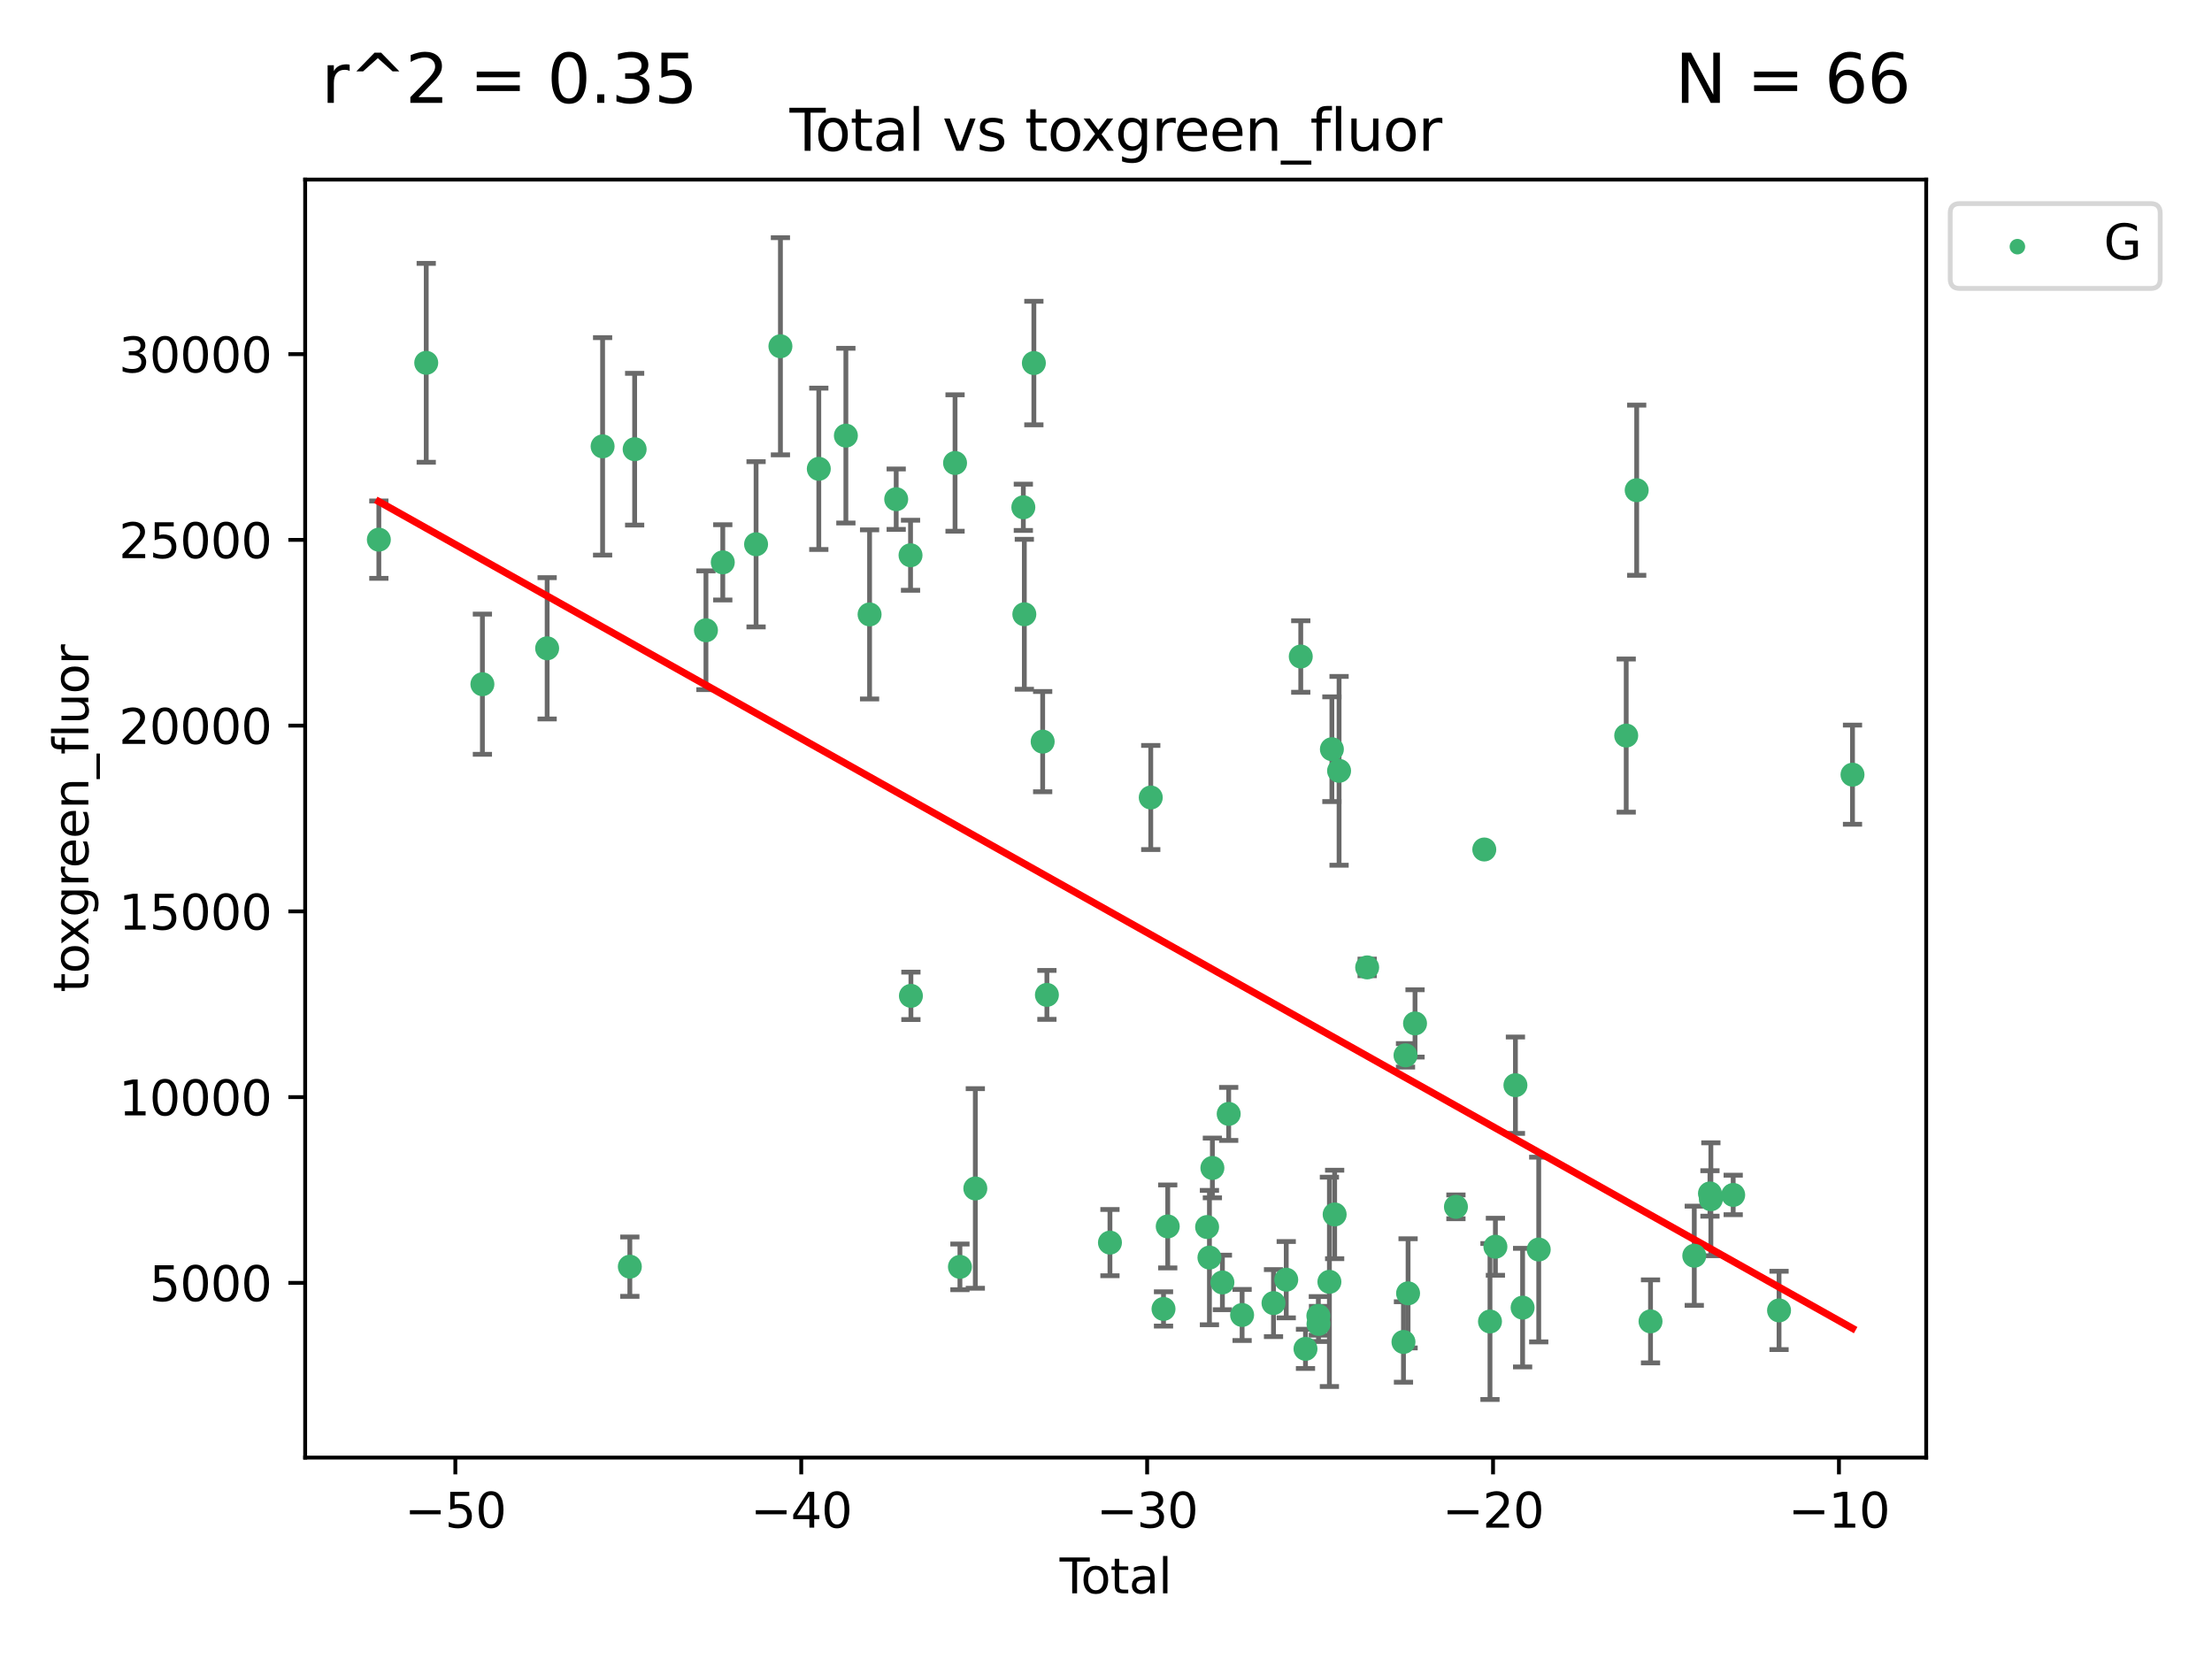 <?xml version="1.0" encoding="utf-8" standalone="no"?>
<!DOCTYPE svg PUBLIC "-//W3C//DTD SVG 1.1//EN"
  "http://www.w3.org/Graphics/SVG/1.1/DTD/svg11.dtd">
<svg xmlns:xlink="http://www.w3.org/1999/xlink" width="460.8pt" height="345.6pt" viewBox="0 0 460.8 345.6" xmlns="http://www.w3.org/2000/svg" version="1.1">
 <defs>
  <style type="text/css">*{stroke-linejoin: round; stroke-linecap: butt}</style>
 </defs>
 <g id="figure_1">
  <g id="patch_1">
   <path d="M 0 345.6 
L 460.8 345.6 
L 460.8 0 
L 0 0 
z
" style="fill: #ffffff"/>
  </g>
  <g id="axes_1">
   <g id="patch_2">
    <path d="M 63.571 303.64 
L 401.26 303.64 
L 401.26 37.411 
L 63.571 37.411 
z
" style="fill: #ffffff"/>
   </g>
   <g id="PathCollection_1">
    <defs>
     <path id="m52e0547d37" d="M 0 1.118 
C 0.297 1.118 0.581 1 0.791 0.791 
C 1 0.581 1.118 0.297 1.118 0 
C 1.118 -0.297 1 -0.581 0.791 -0.791 
C 0.581 -1 0.297 -1.118 0 -1.118 
C -0.297 -1.118 -0.581 -1 -0.791 -0.791 
C -1 -0.581 -1.118 -0.297 -1.118 0 
C -1.118 0.297 -1 0.581 -0.791 0.791 
C -0.581 1 -0.297 1.118 0 1.118 
z
" style="stroke: #3cb371"/>
    </defs>
    <g clip-path="url(#pd927cb4325)">
     <use xlink:href="#m52e0547d37" x="78.921" y="112.42" style="fill: #3cb371; stroke: #3cb371"/>
     <use xlink:href="#m52e0547d37" x="88.792" y="75.581" style="fill: #3cb371; stroke: #3cb371"/>
     <use xlink:href="#m52e0547d37" x="100.493" y="142.533" style="fill: #3cb371; stroke: #3cb371"/>
     <use xlink:href="#m52e0547d37" x="113.98" y="135.054" style="fill: #3cb371; stroke: #3cb371"/>
     <use xlink:href="#m52e0547d37" x="125.533" y="92.985" style="fill: #3cb371; stroke: #3cb371"/>
     <use xlink:href="#m52e0547d37" x="131.207" y="263.87" style="fill: #3cb371; stroke: #3cb371"/>
     <use xlink:href="#m52e0547d37" x="132.209" y="93.576" style="fill: #3cb371; stroke: #3cb371"/>
     <use xlink:href="#m52e0547d37" x="147.063" y="131.297" style="fill: #3cb371; stroke: #3cb371"/>
     <use xlink:href="#m52e0547d37" x="150.568" y="117.149" style="fill: #3cb371; stroke: #3cb371"/>
     <use xlink:href="#m52e0547d37" x="157.504" y="113.382" style="fill: #3cb371; stroke: #3cb371"/>
     <use xlink:href="#m52e0547d37" x="162.577" y="72.132" style="fill: #3cb371; stroke: #3cb371"/>
     <use xlink:href="#m52e0547d37" x="170.572" y="97.665" style="fill: #3cb371; stroke: #3cb371"/>
     <use xlink:href="#m52e0547d37" x="176.212" y="90.751" style="fill: #3cb371; stroke: #3cb371"/>
     <use xlink:href="#m52e0547d37" x="181.15" y="127.994" style="fill: #3cb371; stroke: #3cb371"/>
     <use xlink:href="#m52e0547d37" x="186.695" y="103.991" style="fill: #3cb371; stroke: #3cb371"/>
     <use xlink:href="#m52e0547d37" x="189.682" y="115.671" style="fill: #3cb371; stroke: #3cb371"/>
     <use xlink:href="#m52e0547d37" x="189.76" y="207.454" style="fill: #3cb371; stroke: #3cb371"/>
     <use xlink:href="#m52e0547d37" x="198.955" y="96.45" style="fill: #3cb371; stroke: #3cb371"/>
     <use xlink:href="#m52e0547d37" x="199.972" y="263.913" style="fill: #3cb371; stroke: #3cb371"/>
     <use xlink:href="#m52e0547d37" x="203.178" y="247.577" style="fill: #3cb371; stroke: #3cb371"/>
     <use xlink:href="#m52e0547d37" x="213.179" y="105.68" style="fill: #3cb371; stroke: #3cb371"/>
     <use xlink:href="#m52e0547d37" x="213.387" y="127.964" style="fill: #3cb371; stroke: #3cb371"/>
     <use xlink:href="#m52e0547d37" x="215.374" y="75.629" style="fill: #3cb371; stroke: #3cb371"/>
     <use xlink:href="#m52e0547d37" x="217.208" y="154.496" style="fill: #3cb371; stroke: #3cb371"/>
     <use xlink:href="#m52e0547d37" x="218.09" y="207.254" style="fill: #3cb371; stroke: #3cb371"/>
     <use xlink:href="#m52e0547d37" x="231.224" y="258.857" style="fill: #3cb371; stroke: #3cb371"/>
     <use xlink:href="#m52e0547d37" x="239.724" y="166.133" style="fill: #3cb371; stroke: #3cb371"/>
     <use xlink:href="#m52e0547d37" x="242.381" y="272.675" style="fill: #3cb371; stroke: #3cb371"/>
     <use xlink:href="#m52e0547d37" x="243.26" y="255.487" style="fill: #3cb371; stroke: #3cb371"/>
     <use xlink:href="#m52e0547d37" x="251.462" y="255.613" style="fill: #3cb371; stroke: #3cb371"/>
     <use xlink:href="#m52e0547d37" x="251.949" y="261.975" style="fill: #3cb371; stroke: #3cb371"/>
     <use xlink:href="#m52e0547d37" x="252.562" y="243.307" style="fill: #3cb371; stroke: #3cb371"/>
     <use xlink:href="#m52e0547d37" x="254.649" y="267.156" style="fill: #3cb371; stroke: #3cb371"/>
     <use xlink:href="#m52e0547d37" x="255.96" y="232.046" style="fill: #3cb371; stroke: #3cb371"/>
     <use xlink:href="#m52e0547d37" x="258.754" y="273.935" style="fill: #3cb371; stroke: #3cb371"/>
     <use xlink:href="#m52e0547d37" x="265.295" y="271.459" style="fill: #3cb371; stroke: #3cb371"/>
     <use xlink:href="#m52e0547d37" x="267.947" y="266.583" style="fill: #3cb371; stroke: #3cb371"/>
     <use xlink:href="#m52e0547d37" x="270.973" y="136.764" style="fill: #3cb371; stroke: #3cb371"/>
     <use xlink:href="#m52e0547d37" x="271.958" y="280.991" style="fill: #3cb371; stroke: #3cb371"/>
     <use xlink:href="#m52e0547d37" x="274.639" y="274.118" style="fill: #3cb371; stroke: #3cb371"/>
     <use xlink:href="#m52e0547d37" x="274.669" y="275.799" style="fill: #3cb371; stroke: #3cb371"/>
     <use xlink:href="#m52e0547d37" x="276.939" y="267.029" style="fill: #3cb371; stroke: #3cb371"/>
     <use xlink:href="#m52e0547d37" x="277.458" y="156.073" style="fill: #3cb371; stroke: #3cb371"/>
     <use xlink:href="#m52e0547d37" x="278.033" y="252.994" style="fill: #3cb371; stroke: #3cb371"/>
     <use xlink:href="#m52e0547d37" x="278.954" y="160.578" style="fill: #3cb371; stroke: #3cb371"/>
     <use xlink:href="#m52e0547d37" x="284.806" y="201.526" style="fill: #3cb371; stroke: #3cb371"/>
     <use xlink:href="#m52e0547d37" x="292.369" y="279.556" style="fill: #3cb371; stroke: #3cb371"/>
     <use xlink:href="#m52e0547d37" x="292.792" y="219.848" style="fill: #3cb371; stroke: #3cb371"/>
     <use xlink:href="#m52e0547d37" x="293.328" y="269.425" style="fill: #3cb371; stroke: #3cb371"/>
     <use xlink:href="#m52e0547d37" x="294.777" y="213.198" style="fill: #3cb371; stroke: #3cb371"/>
     <use xlink:href="#m52e0547d37" x="303.298" y="251.406" style="fill: #3cb371; stroke: #3cb371"/>
     <use xlink:href="#m52e0547d37" x="309.203" y="176.965" style="fill: #3cb371; stroke: #3cb371"/>
     <use xlink:href="#m52e0547d37" x="310.392" y="275.293" style="fill: #3cb371; stroke: #3cb371"/>
     <use xlink:href="#m52e0547d37" x="311.521" y="259.718" style="fill: #3cb371; stroke: #3cb371"/>
     <use xlink:href="#m52e0547d37" x="315.691" y="226.069" style="fill: #3cb371; stroke: #3cb371"/>
     <use xlink:href="#m52e0547d37" x="317.187" y="272.405" style="fill: #3cb371; stroke: #3cb371"/>
     <use xlink:href="#m52e0547d37" x="320.546" y="260.299" style="fill: #3cb371; stroke: #3cb371"/>
     <use xlink:href="#m52e0547d37" x="338.77" y="153.233" style="fill: #3cb371; stroke: #3cb371"/>
     <use xlink:href="#m52e0547d37" x="340.952" y="102.118" style="fill: #3cb371; stroke: #3cb371"/>
     <use xlink:href="#m52e0547d37" x="343.835" y="275.266" style="fill: #3cb371; stroke: #3cb371"/>
     <use xlink:href="#m52e0547d37" x="352.949" y="261.594" style="fill: #3cb371; stroke: #3cb371"/>
     <use xlink:href="#m52e0547d37" x="356.217" y="248.616" style="fill: #3cb371; stroke: #3cb371"/>
     <use xlink:href="#m52e0547d37" x="356.405" y="249.83" style="fill: #3cb371; stroke: #3cb371"/>
     <use xlink:href="#m52e0547d37" x="361.057" y="248.926" style="fill: #3cb371; stroke: #3cb371"/>
     <use xlink:href="#m52e0547d37" x="370.608" y="272.984" style="fill: #3cb371; stroke: #3cb371"/>
     <use xlink:href="#m52e0547d37" x="385.911" y="161.376" style="fill: #3cb371; stroke: #3cb371"/>
    </g>
   </g>
   <g id="matplotlib.axis_1">
    <g id="xtick_1">
     <g id="line2d_1">
      <defs>
       <path id="m57d42c1703" d="M 0 0 
L 0 3.5 
" style="stroke: #000000; stroke-width: 0.8"/>
      </defs>
      <g>
       <use xlink:href="#m57d42c1703" x="94.856" y="303.64" style="stroke: #000000; stroke-width: 0.8"/>
      </g>
     </g>
     <g id="text_1">
      <!-- −50 -->
      <g transform="translate(84.304 318.238)scale(0.1 -0.1)">
       <defs>
        <path id="DejaVuSans-2212" d="M 678 2272 
L 4684 2272 
L 4684 1741 
L 678 1741 
L 678 2272 
z
" transform="scale(0.016)"/>
        <path id="DejaVuSans-35" d="M 691 4666 
L 3169 4666 
L 3169 4134 
L 1269 4134 
L 1269 2991 
Q 1406 3038 1543 3061 
Q 1681 3084 1819 3084 
Q 2600 3084 3056 2656 
Q 3513 2228 3513 1497 
Q 3513 744 3044 326 
Q 2575 -91 1722 -91 
Q 1428 -91 1123 -41 
Q 819 9 494 109 
L 494 744 
Q 775 591 1075 516 
Q 1375 441 1709 441 
Q 2250 441 2565 725 
Q 2881 1009 2881 1497 
Q 2881 1984 2565 2268 
Q 2250 2553 1709 2553 
Q 1456 2553 1204 2497 
Q 953 2441 691 2322 
L 691 4666 
z
" transform="scale(0.016)"/>
        <path id="DejaVuSans-30" d="M 2034 4250 
Q 1547 4250 1301 3770 
Q 1056 3291 1056 2328 
Q 1056 1369 1301 889 
Q 1547 409 2034 409 
Q 2525 409 2770 889 
Q 3016 1369 3016 2328 
Q 3016 3291 2770 3770 
Q 2525 4250 2034 4250 
z
M 2034 4750 
Q 2819 4750 3233 4129 
Q 3647 3509 3647 2328 
Q 3647 1150 3233 529 
Q 2819 -91 2034 -91 
Q 1250 -91 836 529 
Q 422 1150 422 2328 
Q 422 3509 836 4129 
Q 1250 4750 2034 4750 
z
" transform="scale(0.016)"/>
       </defs>
       <use xlink:href="#DejaVuSans-2212"/>
       <use xlink:href="#DejaVuSans-35" x="83.789"/>
       <use xlink:href="#DejaVuSans-30" x="147.412"/>
      </g>
     </g>
    </g>
    <g id="xtick_2">
     <g id="line2d_2">
      <g>
       <use xlink:href="#m57d42c1703" x="166.914" y="303.64" style="stroke: #000000; stroke-width: 0.8"/>
      </g>
     </g>
     <g id="text_2">
      <!-- −40 -->
      <g transform="translate(156.361 318.238)scale(0.1 -0.1)">
       <defs>
        <path id="DejaVuSans-34" d="M 2419 4116 
L 825 1625 
L 2419 1625 
L 2419 4116 
z
M 2253 4666 
L 3047 4666 
L 3047 1625 
L 3713 1625 
L 3713 1100 
L 3047 1100 
L 3047 0 
L 2419 0 
L 2419 1100 
L 313 1100 
L 313 1709 
L 2253 4666 
z
" transform="scale(0.016)"/>
       </defs>
       <use xlink:href="#DejaVuSans-2212"/>
       <use xlink:href="#DejaVuSans-34" x="83.789"/>
       <use xlink:href="#DejaVuSans-30" x="147.412"/>
      </g>
     </g>
    </g>
    <g id="xtick_3">
     <g id="line2d_3">
      <g>
       <use xlink:href="#m57d42c1703" x="238.971" y="303.64" style="stroke: #000000; stroke-width: 0.8"/>
      </g>
     </g>
     <g id="text_3">
      <!-- −30 -->
      <g transform="translate(228.419 318.238)scale(0.1 -0.1)">
       <defs>
        <path id="DejaVuSans-33" d="M 2597 2516 
Q 3050 2419 3304 2112 
Q 3559 1806 3559 1356 
Q 3559 666 3084 287 
Q 2609 -91 1734 -91 
Q 1441 -91 1130 -33 
Q 819 25 488 141 
L 488 750 
Q 750 597 1062 519 
Q 1375 441 1716 441 
Q 2309 441 2620 675 
Q 2931 909 2931 1356 
Q 2931 1769 2642 2001 
Q 2353 2234 1838 2234 
L 1294 2234 
L 1294 2753 
L 1863 2753 
Q 2328 2753 2575 2939 
Q 2822 3125 2822 3475 
Q 2822 3834 2567 4026 
Q 2313 4219 1838 4219 
Q 1578 4219 1281 4162 
Q 984 4106 628 3988 
L 628 4550 
Q 988 4650 1302 4700 
Q 1616 4750 1894 4750 
Q 2613 4750 3031 4423 
Q 3450 4097 3450 3541 
Q 3450 3153 3228 2886 
Q 3006 2619 2597 2516 
z
" transform="scale(0.016)"/>
       </defs>
       <use xlink:href="#DejaVuSans-2212"/>
       <use xlink:href="#DejaVuSans-33" x="83.789"/>
       <use xlink:href="#DejaVuSans-30" x="147.412"/>
      </g>
     </g>
    </g>
    <g id="xtick_4">
     <g id="line2d_4">
      <g>
       <use xlink:href="#m57d42c1703" x="311.029" y="303.64" style="stroke: #000000; stroke-width: 0.8"/>
      </g>
     </g>
     <g id="text_4">
      <!-- −20 -->
      <g transform="translate(300.476 318.238)scale(0.1 -0.1)">
       <defs>
        <path id="DejaVuSans-32" d="M 1228 531 
L 3431 531 
L 3431 0 
L 469 0 
L 469 531 
Q 828 903 1448 1529 
Q 2069 2156 2228 2338 
Q 2531 2678 2651 2914 
Q 2772 3150 2772 3378 
Q 2772 3750 2511 3984 
Q 2250 4219 1831 4219 
Q 1534 4219 1204 4116 
Q 875 4013 500 3803 
L 500 4441 
Q 881 4594 1212 4672 
Q 1544 4750 1819 4750 
Q 2544 4750 2975 4387 
Q 3406 4025 3406 3419 
Q 3406 3131 3298 2873 
Q 3191 2616 2906 2266 
Q 2828 2175 2409 1742 
Q 1991 1309 1228 531 
z
" transform="scale(0.016)"/>
       </defs>
       <use xlink:href="#DejaVuSans-2212"/>
       <use xlink:href="#DejaVuSans-32" x="83.789"/>
       <use xlink:href="#DejaVuSans-30" x="147.412"/>
      </g>
     </g>
    </g>
    <g id="xtick_5">
     <g id="line2d_5">
      <g>
       <use xlink:href="#m57d42c1703" x="383.086" y="303.64" style="stroke: #000000; stroke-width: 0.8"/>
      </g>
     </g>
     <g id="text_5">
      <!-- −10 -->
      <g transform="translate(372.534 318.238)scale(0.1 -0.1)">
       <defs>
        <path id="DejaVuSans-31" d="M 794 531 
L 1825 531 
L 1825 4091 
L 703 3866 
L 703 4441 
L 1819 4666 
L 2450 4666 
L 2450 531 
L 3481 531 
L 3481 0 
L 794 0 
L 794 531 
z
" transform="scale(0.016)"/>
       </defs>
       <use xlink:href="#DejaVuSans-2212"/>
       <use xlink:href="#DejaVuSans-31" x="83.789"/>
       <use xlink:href="#DejaVuSans-30" x="147.412"/>
      </g>
     </g>
    </g>
    <g id="text_6">
     <!-- Total -->
     <g transform="translate(220.739 331.917)scale(0.1 -0.1)">
      <defs>
       <path id="DejaVuSans-54" d="M -19 4666 
L 3928 4666 
L 3928 4134 
L 2272 4134 
L 2272 0 
L 1638 0 
L 1638 4134 
L -19 4134 
L -19 4666 
z
" transform="scale(0.016)"/>
       <path id="DejaVuSans-6f" d="M 1959 3097 
Q 1497 3097 1228 2736 
Q 959 2375 959 1747 
Q 959 1119 1226 758 
Q 1494 397 1959 397 
Q 2419 397 2687 759 
Q 2956 1122 2956 1747 
Q 2956 2369 2687 2733 
Q 2419 3097 1959 3097 
z
M 1959 3584 
Q 2709 3584 3137 3096 
Q 3566 2609 3566 1747 
Q 3566 888 3137 398 
Q 2709 -91 1959 -91 
Q 1206 -91 779 398 
Q 353 888 353 1747 
Q 353 2609 779 3096 
Q 1206 3584 1959 3584 
z
" transform="scale(0.016)"/>
       <path id="DejaVuSans-74" d="M 1172 4494 
L 1172 3500 
L 2356 3500 
L 2356 3053 
L 1172 3053 
L 1172 1153 
Q 1172 725 1289 603 
Q 1406 481 1766 481 
L 2356 481 
L 2356 0 
L 1766 0 
Q 1100 0 847 248 
Q 594 497 594 1153 
L 594 3053 
L 172 3053 
L 172 3500 
L 594 3500 
L 594 4494 
L 1172 4494 
z
" transform="scale(0.016)"/>
       <path id="DejaVuSans-61" d="M 2194 1759 
Q 1497 1759 1228 1600 
Q 959 1441 959 1056 
Q 959 750 1161 570 
Q 1363 391 1709 391 
Q 2188 391 2477 730 
Q 2766 1069 2766 1631 
L 2766 1759 
L 2194 1759 
z
M 3341 1997 
L 3341 0 
L 2766 0 
L 2766 531 
Q 2569 213 2275 61 
Q 1981 -91 1556 -91 
Q 1019 -91 701 211 
Q 384 513 384 1019 
Q 384 1609 779 1909 
Q 1175 2209 1959 2209 
L 2766 2209 
L 2766 2266 
Q 2766 2663 2505 2880 
Q 2244 3097 1772 3097 
Q 1472 3097 1187 3025 
Q 903 2953 641 2809 
L 641 3341 
Q 956 3463 1253 3523 
Q 1550 3584 1831 3584 
Q 2591 3584 2966 3190 
Q 3341 2797 3341 1997 
z
" transform="scale(0.016)"/>
       <path id="DejaVuSans-6c" d="M 603 4863 
L 1178 4863 
L 1178 0 
L 603 0 
L 603 4863 
z
" transform="scale(0.016)"/>
      </defs>
      <use xlink:href="#DejaVuSans-54"/>
      <use xlink:href="#DejaVuSans-6f" x="44.084"/>
      <use xlink:href="#DejaVuSans-74" x="105.266"/>
      <use xlink:href="#DejaVuSans-61" x="144.475"/>
      <use xlink:href="#DejaVuSans-6c" x="205.754"/>
     </g>
    </g>
   </g>
   <g id="matplotlib.axis_2">
    <g id="ytick_1">
     <g id="line2d_6">
      <defs>
       <path id="m09447d97d2" d="M 0 0 
L -3.5 0 
" style="stroke: #000000; stroke-width: 0.8"/>
      </defs>
      <g>
       <use xlink:href="#m09447d97d2" x="63.571" y="267.243" style="stroke: #000000; stroke-width: 0.8"/>
      </g>
     </g>
     <g id="text_7">
      <!-- 5000 -->
      <g transform="translate(31.121 271.042)scale(0.1 -0.1)">
       <use xlink:href="#DejaVuSans-35"/>
       <use xlink:href="#DejaVuSans-30" x="63.623"/>
       <use xlink:href="#DejaVuSans-30" x="127.246"/>
       <use xlink:href="#DejaVuSans-30" x="190.869"/>
      </g>
     </g>
    </g>
    <g id="ytick_2">
     <g id="line2d_7">
      <g>
       <use xlink:href="#m09447d97d2" x="63.571" y="228.55" style="stroke: #000000; stroke-width: 0.8"/>
      </g>
     </g>
     <g id="text_8">
      <!-- 10000 -->
      <g transform="translate(24.759 232.349)scale(0.1 -0.1)">
       <use xlink:href="#DejaVuSans-31"/>
       <use xlink:href="#DejaVuSans-30" x="63.623"/>
       <use xlink:href="#DejaVuSans-30" x="127.246"/>
       <use xlink:href="#DejaVuSans-30" x="190.869"/>
       <use xlink:href="#DejaVuSans-30" x="254.492"/>
      </g>
     </g>
    </g>
    <g id="ytick_3">
     <g id="line2d_8">
      <g>
       <use xlink:href="#m09447d97d2" x="63.571" y="189.856" style="stroke: #000000; stroke-width: 0.8"/>
      </g>
     </g>
     <g id="text_9">
      <!-- 15000 -->
      <g transform="translate(24.759 193.656)scale(0.1 -0.1)">
       <use xlink:href="#DejaVuSans-31"/>
       <use xlink:href="#DejaVuSans-35" x="63.623"/>
       <use xlink:href="#DejaVuSans-30" x="127.246"/>
       <use xlink:href="#DejaVuSans-30" x="190.869"/>
       <use xlink:href="#DejaVuSans-30" x="254.492"/>
      </g>
     </g>
    </g>
    <g id="ytick_4">
     <g id="line2d_9">
      <g>
       <use xlink:href="#m09447d97d2" x="63.571" y="151.163" style="stroke: #000000; stroke-width: 0.8"/>
      </g>
     </g>
     <g id="text_10">
      <!-- 20000 -->
      <g transform="translate(24.759 154.963)scale(0.1 -0.1)">
       <use xlink:href="#DejaVuSans-32"/>
       <use xlink:href="#DejaVuSans-30" x="63.623"/>
       <use xlink:href="#DejaVuSans-30" x="127.246"/>
       <use xlink:href="#DejaVuSans-30" x="190.869"/>
       <use xlink:href="#DejaVuSans-30" x="254.492"/>
      </g>
     </g>
    </g>
    <g id="ytick_5">
     <g id="line2d_10">
      <g>
       <use xlink:href="#m09447d97d2" x="63.571" y="112.47" style="stroke: #000000; stroke-width: 0.8"/>
      </g>
     </g>
     <g id="text_11">
      <!-- 25000 -->
      <g transform="translate(24.759 116.269)scale(0.1 -0.1)">
       <use xlink:href="#DejaVuSans-32"/>
       <use xlink:href="#DejaVuSans-35" x="63.623"/>
       <use xlink:href="#DejaVuSans-30" x="127.246"/>
       <use xlink:href="#DejaVuSans-30" x="190.869"/>
       <use xlink:href="#DejaVuSans-30" x="254.492"/>
      </g>
     </g>
    </g>
    <g id="ytick_6">
     <g id="line2d_11">
      <g>
       <use xlink:href="#m09447d97d2" x="63.571" y="73.777" style="stroke: #000000; stroke-width: 0.8"/>
      </g>
     </g>
     <g id="text_12">
      <!-- 30000 -->
      <g transform="translate(24.759 77.576)scale(0.1 -0.1)">
       <use xlink:href="#DejaVuSans-33"/>
       <use xlink:href="#DejaVuSans-30" x="63.623"/>
       <use xlink:href="#DejaVuSans-30" x="127.246"/>
       <use xlink:href="#DejaVuSans-30" x="190.869"/>
       <use xlink:href="#DejaVuSans-30" x="254.492"/>
      </g>
     </g>
    </g>
    <g id="text_13">
     <!-- toxgreen_fluor -->
     <g transform="translate(18.401 206.72)rotate(-90)scale(0.1 -0.1)">
      <defs>
       <path id="DejaVuSans-78" d="M 3513 3500 
L 2247 1797 
L 3578 0 
L 2900 0 
L 1881 1375 
L 863 0 
L 184 0 
L 1544 1831 
L 300 3500 
L 978 3500 
L 1906 2253 
L 2834 3500 
L 3513 3500 
z
" transform="scale(0.016)"/>
       <path id="DejaVuSans-67" d="M 2906 1791 
Q 2906 2416 2648 2759 
Q 2391 3103 1925 3103 
Q 1463 3103 1205 2759 
Q 947 2416 947 1791 
Q 947 1169 1205 825 
Q 1463 481 1925 481 
Q 2391 481 2648 825 
Q 2906 1169 2906 1791 
z
M 3481 434 
Q 3481 -459 3084 -895 
Q 2688 -1331 1869 -1331 
Q 1566 -1331 1297 -1286 
Q 1028 -1241 775 -1147 
L 775 -588 
Q 1028 -725 1275 -790 
Q 1522 -856 1778 -856 
Q 2344 -856 2625 -561 
Q 2906 -266 2906 331 
L 2906 616 
Q 2728 306 2450 153 
Q 2172 0 1784 0 
Q 1141 0 747 490 
Q 353 981 353 1791 
Q 353 2603 747 3093 
Q 1141 3584 1784 3584 
Q 2172 3584 2450 3431 
Q 2728 3278 2906 2969 
L 2906 3500 
L 3481 3500 
L 3481 434 
z
" transform="scale(0.016)"/>
       <path id="DejaVuSans-72" d="M 2631 2963 
Q 2534 3019 2420 3045 
Q 2306 3072 2169 3072 
Q 1681 3072 1420 2755 
Q 1159 2438 1159 1844 
L 1159 0 
L 581 0 
L 581 3500 
L 1159 3500 
L 1159 2956 
Q 1341 3275 1631 3429 
Q 1922 3584 2338 3584 
Q 2397 3584 2469 3576 
Q 2541 3569 2628 3553 
L 2631 2963 
z
" transform="scale(0.016)"/>
       <path id="DejaVuSans-65" d="M 3597 1894 
L 3597 1613 
L 953 1613 
Q 991 1019 1311 708 
Q 1631 397 2203 397 
Q 2534 397 2845 478 
Q 3156 559 3463 722 
L 3463 178 
Q 3153 47 2828 -22 
Q 2503 -91 2169 -91 
Q 1331 -91 842 396 
Q 353 884 353 1716 
Q 353 2575 817 3079 
Q 1281 3584 2069 3584 
Q 2775 3584 3186 3129 
Q 3597 2675 3597 1894 
z
M 3022 2063 
Q 3016 2534 2758 2815 
Q 2500 3097 2075 3097 
Q 1594 3097 1305 2825 
Q 1016 2553 972 2059 
L 3022 2063 
z
" transform="scale(0.016)"/>
       <path id="DejaVuSans-6e" d="M 3513 2113 
L 3513 0 
L 2938 0 
L 2938 2094 
Q 2938 2591 2744 2837 
Q 2550 3084 2163 3084 
Q 1697 3084 1428 2787 
Q 1159 2491 1159 1978 
L 1159 0 
L 581 0 
L 581 3500 
L 1159 3500 
L 1159 2956 
Q 1366 3272 1645 3428 
Q 1925 3584 2291 3584 
Q 2894 3584 3203 3211 
Q 3513 2838 3513 2113 
z
" transform="scale(0.016)"/>
       <path id="DejaVuSans-5f" d="M 3263 -1063 
L 3263 -1509 
L -63 -1509 
L -63 -1063 
L 3263 -1063 
z
" transform="scale(0.016)"/>
       <path id="DejaVuSans-66" d="M 2375 4863 
L 2375 4384 
L 1825 4384 
Q 1516 4384 1395 4259 
Q 1275 4134 1275 3809 
L 1275 3500 
L 2222 3500 
L 2222 3053 
L 1275 3053 
L 1275 0 
L 697 0 
L 697 3053 
L 147 3053 
L 147 3500 
L 697 3500 
L 697 3744 
Q 697 4328 969 4595 
Q 1241 4863 1831 4863 
L 2375 4863 
z
" transform="scale(0.016)"/>
       <path id="DejaVuSans-75" d="M 544 1381 
L 544 3500 
L 1119 3500 
L 1119 1403 
Q 1119 906 1312 657 
Q 1506 409 1894 409 
Q 2359 409 2629 706 
Q 2900 1003 2900 1516 
L 2900 3500 
L 3475 3500 
L 3475 0 
L 2900 0 
L 2900 538 
Q 2691 219 2414 64 
Q 2138 -91 1772 -91 
Q 1169 -91 856 284 
Q 544 659 544 1381 
z
M 1991 3584 
L 1991 3584 
z
" transform="scale(0.016)"/>
      </defs>
      <use xlink:href="#DejaVuSans-74"/>
      <use xlink:href="#DejaVuSans-6f" x="39.209"/>
      <use xlink:href="#DejaVuSans-78" x="97.266"/>
      <use xlink:href="#DejaVuSans-67" x="156.445"/>
      <use xlink:href="#DejaVuSans-72" x="219.922"/>
      <use xlink:href="#DejaVuSans-65" x="258.785"/>
      <use xlink:href="#DejaVuSans-65" x="320.309"/>
      <use xlink:href="#DejaVuSans-6e" x="381.832"/>
      <use xlink:href="#DejaVuSans-5f" x="445.211"/>
      <use xlink:href="#DejaVuSans-66" x="495.211"/>
      <use xlink:href="#DejaVuSans-6c" x="530.416"/>
      <use xlink:href="#DejaVuSans-75" x="558.199"/>
      <use xlink:href="#DejaVuSans-6f" x="621.578"/>
      <use xlink:href="#DejaVuSans-72" x="682.76"/>
     </g>
    </g>
   </g>
   <g id="LineCollection_1">
    <path d="M 78.921 120.48 
L 78.921 104.361 
" clip-path="url(#pd927cb4325)" style="fill: none; stroke: #696969"/>
    <path d="M 88.792 96.298 
L 88.792 54.865 
" clip-path="url(#pd927cb4325)" style="fill: none; stroke: #696969"/>
    <path d="M 100.493 157.135 
L 100.493 127.931 
" clip-path="url(#pd927cb4325)" style="fill: none; stroke: #696969"/>
    <path d="M 113.98 149.771 
L 113.98 120.338 
" clip-path="url(#pd927cb4325)" style="fill: none; stroke: #696969"/>
    <path d="M 125.533 115.636 
L 125.533 70.335 
" clip-path="url(#pd927cb4325)" style="fill: none; stroke: #696969"/>
    <path d="M 131.207 270.054 
L 131.207 257.685 
" clip-path="url(#pd927cb4325)" style="fill: none; stroke: #696969"/>
    <path d="M 132.209 109.381 
L 132.209 77.77 
" clip-path="url(#pd927cb4325)" style="fill: none; stroke: #696969"/>
    <path d="M 147.063 143.669 
L 147.063 118.924 
" clip-path="url(#pd927cb4325)" style="fill: none; stroke: #696969"/>
    <path d="M 150.568 124.986 
L 150.568 109.312 
" clip-path="url(#pd927cb4325)" style="fill: none; stroke: #696969"/>
    <path d="M 157.504 130.595 
L 157.504 96.169 
" clip-path="url(#pd927cb4325)" style="fill: none; stroke: #696969"/>
    <path d="M 162.577 94.752 
L 162.577 49.513 
" clip-path="url(#pd927cb4325)" style="fill: none; stroke: #696969"/>
    <path d="M 170.572 114.473 
L 170.572 80.857 
" clip-path="url(#pd927cb4325)" style="fill: none; stroke: #696969"/>
    <path d="M 176.212 108.951 
L 176.212 72.551 
" clip-path="url(#pd927cb4325)" style="fill: none; stroke: #696969"/>
    <path d="M 181.15 145.609 
L 181.15 110.379 
" clip-path="url(#pd927cb4325)" style="fill: none; stroke: #696969"/>
    <path d="M 186.695 110.284 
L 186.695 97.697 
" clip-path="url(#pd927cb4325)" style="fill: none; stroke: #696969"/>
    <path d="M 189.682 122.965 
L 189.682 108.377 
" clip-path="url(#pd927cb4325)" style="fill: none; stroke: #696969"/>
    <path d="M 189.76 212.395 
L 189.76 202.513 
" clip-path="url(#pd927cb4325)" style="fill: none; stroke: #696969"/>
    <path d="M 198.955 110.658 
L 198.955 82.243 
" clip-path="url(#pd927cb4325)" style="fill: none; stroke: #696969"/>
    <path d="M 199.972 268.671 
L 199.972 259.155 
" clip-path="url(#pd927cb4325)" style="fill: none; stroke: #696969"/>
    <path d="M 203.178 268.366 
L 203.178 226.788 
" clip-path="url(#pd927cb4325)" style="fill: none; stroke: #696969"/>
    <path d="M 213.179 110.498 
L 213.179 100.861 
" clip-path="url(#pd927cb4325)" style="fill: none; stroke: #696969"/>
    <path d="M 213.387 143.58 
L 213.387 112.347 
" clip-path="url(#pd927cb4325)" style="fill: none; stroke: #696969"/>
    <path d="M 215.374 88.498 
L 215.374 62.759 
" clip-path="url(#pd927cb4325)" style="fill: none; stroke: #696969"/>
    <path d="M 217.208 164.938 
L 217.208 144.054 
" clip-path="url(#pd927cb4325)" style="fill: none; stroke: #696969"/>
    <path d="M 218.09 212.348 
L 218.09 202.159 
" clip-path="url(#pd927cb4325)" style="fill: none; stroke: #696969"/>
    <path d="M 231.224 265.757 
L 231.224 251.958 
" clip-path="url(#pd927cb4325)" style="fill: none; stroke: #696969"/>
    <path d="M 239.724 176.978 
L 239.724 155.288 
" clip-path="url(#pd927cb4325)" style="fill: none; stroke: #696969"/>
    <path d="M 242.381 276.248 
L 242.381 269.102 
" clip-path="url(#pd927cb4325)" style="fill: none; stroke: #696969"/>
    <path d="M 243.26 264.131 
L 243.26 246.843 
" clip-path="url(#pd927cb4325)" style="fill: none; stroke: #696969"/>
    <path d="M 251.462 256.27 
L 251.462 254.956 
" clip-path="url(#pd927cb4325)" style="fill: none; stroke: #696969"/>
    <path d="M 251.949 275.971 
L 251.949 247.978 
" clip-path="url(#pd927cb4325)" style="fill: none; stroke: #696969"/>
    <path d="M 252.562 249.528 
L 252.562 237.086 
" clip-path="url(#pd927cb4325)" style="fill: none; stroke: #696969"/>
    <path d="M 254.649 272.837 
L 254.649 261.475 
" clip-path="url(#pd927cb4325)" style="fill: none; stroke: #696969"/>
    <path d="M 255.96 237.57 
L 255.96 226.522 
" clip-path="url(#pd927cb4325)" style="fill: none; stroke: #696969"/>
    <path d="M 258.754 279.254 
L 258.754 268.616 
" clip-path="url(#pd927cb4325)" style="fill: none; stroke: #696969"/>
    <path d="M 265.295 278.441 
L 265.295 264.477 
" clip-path="url(#pd927cb4325)" style="fill: none; stroke: #696969"/>
    <path d="M 267.947 274.533 
L 267.947 258.632 
" clip-path="url(#pd927cb4325)" style="fill: none; stroke: #696969"/>
    <path d="M 270.973 144.212 
L 270.973 129.315 
" clip-path="url(#pd927cb4325)" style="fill: none; stroke: #696969"/>
    <path d="M 271.958 285.072 
L 271.958 276.909 
" clip-path="url(#pd927cb4325)" style="fill: none; stroke: #696969"/>
    <path d="M 274.639 278.144 
L 274.639 270.093 
" clip-path="url(#pd927cb4325)" style="fill: none; stroke: #696969"/>
    <path d="M 274.669 279.464 
L 274.669 272.134 
" clip-path="url(#pd927cb4325)" style="fill: none; stroke: #696969"/>
    <path d="M 276.939 288.835 
L 276.939 245.222 
" clip-path="url(#pd927cb4325)" style="fill: none; stroke: #696969"/>
    <path d="M 277.458 166.981 
L 277.458 145.165 
" clip-path="url(#pd927cb4325)" style="fill: none; stroke: #696969"/>
    <path d="M 278.033 262.211 
L 278.033 243.777 
" clip-path="url(#pd927cb4325)" style="fill: none; stroke: #696969"/>
    <path d="M 278.954 180.242 
L 278.954 140.914 
" clip-path="url(#pd927cb4325)" style="fill: none; stroke: #696969"/>
    <path d="M 284.806 203.256 
L 284.806 199.796 
" clip-path="url(#pd927cb4325)" style="fill: none; stroke: #696969"/>
    <path d="M 292.369 287.935 
L 292.369 271.177 
" clip-path="url(#pd927cb4325)" style="fill: none; stroke: #696969"/>
    <path d="M 292.792 222.296 
L 292.792 217.4 
" clip-path="url(#pd927cb4325)" style="fill: none; stroke: #696969"/>
    <path d="M 293.328 280.797 
L 293.328 258.054 
" clip-path="url(#pd927cb4325)" style="fill: none; stroke: #696969"/>
    <path d="M 294.777 220.209 
L 294.777 206.186 
" clip-path="url(#pd927cb4325)" style="fill: none; stroke: #696969"/>
    <path d="M 303.298 253.889 
L 303.298 248.922 
" clip-path="url(#pd927cb4325)" style="fill: none; stroke: #696969"/>
    <path d="M 309.203 177.686 
L 309.203 176.243 
" clip-path="url(#pd927cb4325)" style="fill: none; stroke: #696969"/>
    <path d="M 310.392 291.539 
L 310.392 259.048 
" clip-path="url(#pd927cb4325)" style="fill: none; stroke: #696969"/>
    <path d="M 311.521 265.66 
L 311.521 253.776 
" clip-path="url(#pd927cb4325)" style="fill: none; stroke: #696969"/>
    <path d="M 315.691 236.111 
L 315.691 216.027 
" clip-path="url(#pd927cb4325)" style="fill: none; stroke: #696969"/>
    <path d="M 317.187 284.759 
L 317.187 260.052 
" clip-path="url(#pd927cb4325)" style="fill: none; stroke: #696969"/>
    <path d="M 320.546 279.538 
L 320.546 241.06 
" clip-path="url(#pd927cb4325)" style="fill: none; stroke: #696969"/>
    <path d="M 338.77 169.186 
L 338.77 137.28 
" clip-path="url(#pd927cb4325)" style="fill: none; stroke: #696969"/>
    <path d="M 340.952 119.844 
L 340.952 84.393 
" clip-path="url(#pd927cb4325)" style="fill: none; stroke: #696969"/>
    <path d="M 343.835 283.915 
L 343.835 266.617 
" clip-path="url(#pd927cb4325)" style="fill: none; stroke: #696969"/>
    <path d="M 352.949 271.924 
L 352.949 251.264 
" clip-path="url(#pd927cb4325)" style="fill: none; stroke: #696969"/>
    <path d="M 356.217 253.352 
L 356.217 243.88 
" clip-path="url(#pd927cb4325)" style="fill: none; stroke: #696969"/>
    <path d="M 356.405 261.592 
L 356.405 238.067 
" clip-path="url(#pd927cb4325)" style="fill: none; stroke: #696969"/>
    <path d="M 361.057 253.039 
L 361.057 244.813 
" clip-path="url(#pd927cb4325)" style="fill: none; stroke: #696969"/>
    <path d="M 370.608 281.14 
L 370.608 264.828 
" clip-path="url(#pd927cb4325)" style="fill: none; stroke: #696969"/>
    <path d="M 385.911 171.703 
L 385.911 151.048 
" clip-path="url(#pd927cb4325)" style="fill: none; stroke: #696969"/>
   </g>
   <g id="line2d_12">
    <defs>
     <path id="m49eb76e0a9" d="M 2 0 
L -2 -0 
" style="stroke: #696969"/>
    </defs>
    <g clip-path="url(#pd927cb4325)">
     <use xlink:href="#m49eb76e0a9" x="78.921" y="120.48" style="fill: #696969; stroke: #696969"/>
     <use xlink:href="#m49eb76e0a9" x="88.792" y="96.298" style="fill: #696969; stroke: #696969"/>
     <use xlink:href="#m49eb76e0a9" x="100.493" y="157.135" style="fill: #696969; stroke: #696969"/>
     <use xlink:href="#m49eb76e0a9" x="113.98" y="149.771" style="fill: #696969; stroke: #696969"/>
     <use xlink:href="#m49eb76e0a9" x="125.533" y="115.636" style="fill: #696969; stroke: #696969"/>
     <use xlink:href="#m49eb76e0a9" x="131.207" y="270.054" style="fill: #696969; stroke: #696969"/>
     <use xlink:href="#m49eb76e0a9" x="132.209" y="109.381" style="fill: #696969; stroke: #696969"/>
     <use xlink:href="#m49eb76e0a9" x="147.063" y="143.669" style="fill: #696969; stroke: #696969"/>
     <use xlink:href="#m49eb76e0a9" x="150.568" y="124.986" style="fill: #696969; stroke: #696969"/>
     <use xlink:href="#m49eb76e0a9" x="157.504" y="130.595" style="fill: #696969; stroke: #696969"/>
     <use xlink:href="#m49eb76e0a9" x="162.577" y="94.752" style="fill: #696969; stroke: #696969"/>
     <use xlink:href="#m49eb76e0a9" x="170.572" y="114.473" style="fill: #696969; stroke: #696969"/>
     <use xlink:href="#m49eb76e0a9" x="176.212" y="108.951" style="fill: #696969; stroke: #696969"/>
     <use xlink:href="#m49eb76e0a9" x="181.15" y="145.609" style="fill: #696969; stroke: #696969"/>
     <use xlink:href="#m49eb76e0a9" x="186.695" y="110.284" style="fill: #696969; stroke: #696969"/>
     <use xlink:href="#m49eb76e0a9" x="189.682" y="122.965" style="fill: #696969; stroke: #696969"/>
     <use xlink:href="#m49eb76e0a9" x="189.76" y="212.395" style="fill: #696969; stroke: #696969"/>
     <use xlink:href="#m49eb76e0a9" x="198.955" y="110.658" style="fill: #696969; stroke: #696969"/>
     <use xlink:href="#m49eb76e0a9" x="199.972" y="268.671" style="fill: #696969; stroke: #696969"/>
     <use xlink:href="#m49eb76e0a9" x="203.178" y="268.366" style="fill: #696969; stroke: #696969"/>
     <use xlink:href="#m49eb76e0a9" x="213.179" y="110.498" style="fill: #696969; stroke: #696969"/>
     <use xlink:href="#m49eb76e0a9" x="213.387" y="143.58" style="fill: #696969; stroke: #696969"/>
     <use xlink:href="#m49eb76e0a9" x="215.374" y="88.498" style="fill: #696969; stroke: #696969"/>
     <use xlink:href="#m49eb76e0a9" x="217.208" y="164.938" style="fill: #696969; stroke: #696969"/>
     <use xlink:href="#m49eb76e0a9" x="218.09" y="212.348" style="fill: #696969; stroke: #696969"/>
     <use xlink:href="#m49eb76e0a9" x="231.224" y="265.757" style="fill: #696969; stroke: #696969"/>
     <use xlink:href="#m49eb76e0a9" x="239.724" y="176.978" style="fill: #696969; stroke: #696969"/>
     <use xlink:href="#m49eb76e0a9" x="242.381" y="276.248" style="fill: #696969; stroke: #696969"/>
     <use xlink:href="#m49eb76e0a9" x="243.26" y="264.131" style="fill: #696969; stroke: #696969"/>
     <use xlink:href="#m49eb76e0a9" x="251.462" y="256.27" style="fill: #696969; stroke: #696969"/>
     <use xlink:href="#m49eb76e0a9" x="251.949" y="275.971" style="fill: #696969; stroke: #696969"/>
     <use xlink:href="#m49eb76e0a9" x="252.562" y="249.528" style="fill: #696969; stroke: #696969"/>
     <use xlink:href="#m49eb76e0a9" x="254.649" y="272.837" style="fill: #696969; stroke: #696969"/>
     <use xlink:href="#m49eb76e0a9" x="255.96" y="237.57" style="fill: #696969; stroke: #696969"/>
     <use xlink:href="#m49eb76e0a9" x="258.754" y="279.254" style="fill: #696969; stroke: #696969"/>
     <use xlink:href="#m49eb76e0a9" x="265.295" y="278.441" style="fill: #696969; stroke: #696969"/>
     <use xlink:href="#m49eb76e0a9" x="267.947" y="274.533" style="fill: #696969; stroke: #696969"/>
     <use xlink:href="#m49eb76e0a9" x="270.973" y="144.212" style="fill: #696969; stroke: #696969"/>
     <use xlink:href="#m49eb76e0a9" x="271.958" y="285.072" style="fill: #696969; stroke: #696969"/>
     <use xlink:href="#m49eb76e0a9" x="274.639" y="278.144" style="fill: #696969; stroke: #696969"/>
     <use xlink:href="#m49eb76e0a9" x="274.669" y="279.464" style="fill: #696969; stroke: #696969"/>
     <use xlink:href="#m49eb76e0a9" x="276.939" y="288.835" style="fill: #696969; stroke: #696969"/>
     <use xlink:href="#m49eb76e0a9" x="277.458" y="166.981" style="fill: #696969; stroke: #696969"/>
     <use xlink:href="#m49eb76e0a9" x="278.033" y="262.211" style="fill: #696969; stroke: #696969"/>
     <use xlink:href="#m49eb76e0a9" x="278.954" y="180.242" style="fill: #696969; stroke: #696969"/>
     <use xlink:href="#m49eb76e0a9" x="284.806" y="203.256" style="fill: #696969; stroke: #696969"/>
     <use xlink:href="#m49eb76e0a9" x="292.369" y="287.935" style="fill: #696969; stroke: #696969"/>
     <use xlink:href="#m49eb76e0a9" x="292.792" y="222.296" style="fill: #696969; stroke: #696969"/>
     <use xlink:href="#m49eb76e0a9" x="293.328" y="280.797" style="fill: #696969; stroke: #696969"/>
     <use xlink:href="#m49eb76e0a9" x="294.777" y="220.209" style="fill: #696969; stroke: #696969"/>
     <use xlink:href="#m49eb76e0a9" x="303.298" y="253.889" style="fill: #696969; stroke: #696969"/>
     <use xlink:href="#m49eb76e0a9" x="309.203" y="177.686" style="fill: #696969; stroke: #696969"/>
     <use xlink:href="#m49eb76e0a9" x="310.392" y="291.539" style="fill: #696969; stroke: #696969"/>
     <use xlink:href="#m49eb76e0a9" x="311.521" y="265.66" style="fill: #696969; stroke: #696969"/>
     <use xlink:href="#m49eb76e0a9" x="315.691" y="236.111" style="fill: #696969; stroke: #696969"/>
     <use xlink:href="#m49eb76e0a9" x="317.187" y="284.759" style="fill: #696969; stroke: #696969"/>
     <use xlink:href="#m49eb76e0a9" x="320.546" y="279.538" style="fill: #696969; stroke: #696969"/>
     <use xlink:href="#m49eb76e0a9" x="338.77" y="169.186" style="fill: #696969; stroke: #696969"/>
     <use xlink:href="#m49eb76e0a9" x="340.952" y="119.844" style="fill: #696969; stroke: #696969"/>
     <use xlink:href="#m49eb76e0a9" x="343.835" y="283.915" style="fill: #696969; stroke: #696969"/>
     <use xlink:href="#m49eb76e0a9" x="352.949" y="271.924" style="fill: #696969; stroke: #696969"/>
     <use xlink:href="#m49eb76e0a9" x="356.217" y="253.352" style="fill: #696969; stroke: #696969"/>
     <use xlink:href="#m49eb76e0a9" x="356.405" y="261.592" style="fill: #696969; stroke: #696969"/>
     <use xlink:href="#m49eb76e0a9" x="361.057" y="253.039" style="fill: #696969; stroke: #696969"/>
     <use xlink:href="#m49eb76e0a9" x="370.608" y="281.14" style="fill: #696969; stroke: #696969"/>
     <use xlink:href="#m49eb76e0a9" x="385.911" y="171.703" style="fill: #696969; stroke: #696969"/>
    </g>
   </g>
   <g id="line2d_13">
    <g clip-path="url(#pd927cb4325)">
     <use xlink:href="#m49eb76e0a9" x="78.921" y="104.361" style="fill: #696969; stroke: #696969"/>
     <use xlink:href="#m49eb76e0a9" x="88.792" y="54.865" style="fill: #696969; stroke: #696969"/>
     <use xlink:href="#m49eb76e0a9" x="100.493" y="127.931" style="fill: #696969; stroke: #696969"/>
     <use xlink:href="#m49eb76e0a9" x="113.98" y="120.338" style="fill: #696969; stroke: #696969"/>
     <use xlink:href="#m49eb76e0a9" x="125.533" y="70.335" style="fill: #696969; stroke: #696969"/>
     <use xlink:href="#m49eb76e0a9" x="131.207" y="257.685" style="fill: #696969; stroke: #696969"/>
     <use xlink:href="#m49eb76e0a9" x="132.209" y="77.77" style="fill: #696969; stroke: #696969"/>
     <use xlink:href="#m49eb76e0a9" x="147.063" y="118.924" style="fill: #696969; stroke: #696969"/>
     <use xlink:href="#m49eb76e0a9" x="150.568" y="109.312" style="fill: #696969; stroke: #696969"/>
     <use xlink:href="#m49eb76e0a9" x="157.504" y="96.169" style="fill: #696969; stroke: #696969"/>
     <use xlink:href="#m49eb76e0a9" x="162.577" y="49.513" style="fill: #696969; stroke: #696969"/>
     <use xlink:href="#m49eb76e0a9" x="170.572" y="80.857" style="fill: #696969; stroke: #696969"/>
     <use xlink:href="#m49eb76e0a9" x="176.212" y="72.551" style="fill: #696969; stroke: #696969"/>
     <use xlink:href="#m49eb76e0a9" x="181.15" y="110.379" style="fill: #696969; stroke: #696969"/>
     <use xlink:href="#m49eb76e0a9" x="186.695" y="97.697" style="fill: #696969; stroke: #696969"/>
     <use xlink:href="#m49eb76e0a9" x="189.682" y="108.377" style="fill: #696969; stroke: #696969"/>
     <use xlink:href="#m49eb76e0a9" x="189.76" y="202.513" style="fill: #696969; stroke: #696969"/>
     <use xlink:href="#m49eb76e0a9" x="198.955" y="82.243" style="fill: #696969; stroke: #696969"/>
     <use xlink:href="#m49eb76e0a9" x="199.972" y="259.155" style="fill: #696969; stroke: #696969"/>
     <use xlink:href="#m49eb76e0a9" x="203.178" y="226.788" style="fill: #696969; stroke: #696969"/>
     <use xlink:href="#m49eb76e0a9" x="213.179" y="100.861" style="fill: #696969; stroke: #696969"/>
     <use xlink:href="#m49eb76e0a9" x="213.387" y="112.347" style="fill: #696969; stroke: #696969"/>
     <use xlink:href="#m49eb76e0a9" x="215.374" y="62.759" style="fill: #696969; stroke: #696969"/>
     <use xlink:href="#m49eb76e0a9" x="217.208" y="144.054" style="fill: #696969; stroke: #696969"/>
     <use xlink:href="#m49eb76e0a9" x="218.09" y="202.159" style="fill: #696969; stroke: #696969"/>
     <use xlink:href="#m49eb76e0a9" x="231.224" y="251.958" style="fill: #696969; stroke: #696969"/>
     <use xlink:href="#m49eb76e0a9" x="239.724" y="155.288" style="fill: #696969; stroke: #696969"/>
     <use xlink:href="#m49eb76e0a9" x="242.381" y="269.102" style="fill: #696969; stroke: #696969"/>
     <use xlink:href="#m49eb76e0a9" x="243.26" y="246.843" style="fill: #696969; stroke: #696969"/>
     <use xlink:href="#m49eb76e0a9" x="251.462" y="254.956" style="fill: #696969; stroke: #696969"/>
     <use xlink:href="#m49eb76e0a9" x="251.949" y="247.978" style="fill: #696969; stroke: #696969"/>
     <use xlink:href="#m49eb76e0a9" x="252.562" y="237.086" style="fill: #696969; stroke: #696969"/>
     <use xlink:href="#m49eb76e0a9" x="254.649" y="261.475" style="fill: #696969; stroke: #696969"/>
     <use xlink:href="#m49eb76e0a9" x="255.96" y="226.522" style="fill: #696969; stroke: #696969"/>
     <use xlink:href="#m49eb76e0a9" x="258.754" y="268.616" style="fill: #696969; stroke: #696969"/>
     <use xlink:href="#m49eb76e0a9" x="265.295" y="264.477" style="fill: #696969; stroke: #696969"/>
     <use xlink:href="#m49eb76e0a9" x="267.947" y="258.632" style="fill: #696969; stroke: #696969"/>
     <use xlink:href="#m49eb76e0a9" x="270.973" y="129.315" style="fill: #696969; stroke: #696969"/>
     <use xlink:href="#m49eb76e0a9" x="271.958" y="276.909" style="fill: #696969; stroke: #696969"/>
     <use xlink:href="#m49eb76e0a9" x="274.639" y="270.093" style="fill: #696969; stroke: #696969"/>
     <use xlink:href="#m49eb76e0a9" x="274.669" y="272.134" style="fill: #696969; stroke: #696969"/>
     <use xlink:href="#m49eb76e0a9" x="276.939" y="245.222" style="fill: #696969; stroke: #696969"/>
     <use xlink:href="#m49eb76e0a9" x="277.458" y="145.165" style="fill: #696969; stroke: #696969"/>
     <use xlink:href="#m49eb76e0a9" x="278.033" y="243.777" style="fill: #696969; stroke: #696969"/>
     <use xlink:href="#m49eb76e0a9" x="278.954" y="140.914" style="fill: #696969; stroke: #696969"/>
     <use xlink:href="#m49eb76e0a9" x="284.806" y="199.796" style="fill: #696969; stroke: #696969"/>
     <use xlink:href="#m49eb76e0a9" x="292.369" y="271.177" style="fill: #696969; stroke: #696969"/>
     <use xlink:href="#m49eb76e0a9" x="292.792" y="217.4" style="fill: #696969; stroke: #696969"/>
     <use xlink:href="#m49eb76e0a9" x="293.328" y="258.054" style="fill: #696969; stroke: #696969"/>
     <use xlink:href="#m49eb76e0a9" x="294.777" y="206.186" style="fill: #696969; stroke: #696969"/>
     <use xlink:href="#m49eb76e0a9" x="303.298" y="248.922" style="fill: #696969; stroke: #696969"/>
     <use xlink:href="#m49eb76e0a9" x="309.203" y="176.243" style="fill: #696969; stroke: #696969"/>
     <use xlink:href="#m49eb76e0a9" x="310.392" y="259.048" style="fill: #696969; stroke: #696969"/>
     <use xlink:href="#m49eb76e0a9" x="311.521" y="253.776" style="fill: #696969; stroke: #696969"/>
     <use xlink:href="#m49eb76e0a9" x="315.691" y="216.027" style="fill: #696969; stroke: #696969"/>
     <use xlink:href="#m49eb76e0a9" x="317.187" y="260.052" style="fill: #696969; stroke: #696969"/>
     <use xlink:href="#m49eb76e0a9" x="320.546" y="241.06" style="fill: #696969; stroke: #696969"/>
     <use xlink:href="#m49eb76e0a9" x="338.77" y="137.28" style="fill: #696969; stroke: #696969"/>
     <use xlink:href="#m49eb76e0a9" x="340.952" y="84.393" style="fill: #696969; stroke: #696969"/>
     <use xlink:href="#m49eb76e0a9" x="343.835" y="266.617" style="fill: #696969; stroke: #696969"/>
     <use xlink:href="#m49eb76e0a9" x="352.949" y="251.264" style="fill: #696969; stroke: #696969"/>
     <use xlink:href="#m49eb76e0a9" x="356.217" y="243.88" style="fill: #696969; stroke: #696969"/>
     <use xlink:href="#m49eb76e0a9" x="356.405" y="238.067" style="fill: #696969; stroke: #696969"/>
     <use xlink:href="#m49eb76e0a9" x="361.057" y="244.813" style="fill: #696969; stroke: #696969"/>
     <use xlink:href="#m49eb76e0a9" x="370.608" y="264.828" style="fill: #696969; stroke: #696969"/>
     <use xlink:href="#m49eb76e0a9" x="385.911" y="151.048" style="fill: #696969; stroke: #696969"/>
    </g>
   </g>
   <g id="line2d_14">
    <path d="M 78.921 104.489 
L 88.792 110.027 
L 100.493 116.592 
L 113.98 124.158 
L 125.533 130.64 
L 131.207 133.823 
L 132.209 134.386 
L 147.063 142.719 
L 150.568 144.686 
L 157.504 148.577 
L 162.577 151.423 
L 170.572 155.909 
L 176.212 159.073 
L 181.15 161.844 
L 186.695 164.955 
L 189.682 166.63 
L 189.76 166.674 
L 198.955 171.833 
L 199.972 172.404 
L 203.178 174.202 
L 213.179 179.813 
L 213.387 179.93 
L 215.374 181.045 
L 217.208 182.073 
L 218.09 182.568 
L 231.224 189.937 
L 239.724 194.706 
L 242.381 196.197 
L 243.26 196.69 
L 251.462 201.291 
L 251.949 201.565 
L 252.562 201.909 
L 254.649 203.08 
L 255.96 203.815 
L 258.754 205.383 
L 265.295 209.053 
L 267.947 210.54 
L 270.973 212.238 
L 271.958 212.791 
L 274.639 214.295 
L 274.669 214.312 
L 276.939 215.585 
L 277.458 215.876 
L 278.033 216.199 
L 278.954 216.716 
L 284.806 219.999 
L 292.369 224.242 
L 292.792 224.48 
L 293.328 224.781 
L 294.777 225.594 
L 303.298 230.374 
L 309.203 233.687 
L 310.392 234.354 
L 311.521 234.987 
L 315.691 237.327 
L 317.187 238.166 
L 320.546 240.051 
L 338.77 250.275 
L 340.952 251.499 
L 343.835 253.117 
L 352.949 258.23 
L 356.217 260.063 
L 356.405 260.169 
L 361.057 262.779 
L 370.608 268.138 
L 385.911 276.723 
" clip-path="url(#pd927cb4325)" style="fill: none; stroke: #ff0000; stroke-width: 1.5; stroke-linecap: square"/>
   </g>
   <g id="line2d_15">
    <defs>
     <path id="m2a0e57585a" d="M 0 2 
C 0.53 2 1.039 1.789 1.414 1.414 
C 1.789 1.039 2 0.53 2 0 
C 2 -0.53 1.789 -1.039 1.414 -1.414 
C 1.039 -1.789 0.53 -2 0 -2 
C -0.53 -2 -1.039 -1.789 -1.414 -1.414 
C -1.789 -1.039 -2 -0.53 -2 0 
C -2 0.53 -1.789 1.039 -1.414 1.414 
C -1.039 1.789 -0.53 2 0 2 
z
" style="stroke: #3cb371"/>
    </defs>
    <g clip-path="url(#pd927cb4325)">
     <use xlink:href="#m2a0e57585a" x="78.921" y="112.42" style="fill: #3cb371; stroke: #3cb371"/>
     <use xlink:href="#m2a0e57585a" x="88.792" y="75.581" style="fill: #3cb371; stroke: #3cb371"/>
     <use xlink:href="#m2a0e57585a" x="100.493" y="142.533" style="fill: #3cb371; stroke: #3cb371"/>
     <use xlink:href="#m2a0e57585a" x="113.98" y="135.054" style="fill: #3cb371; stroke: #3cb371"/>
     <use xlink:href="#m2a0e57585a" x="125.533" y="92.985" style="fill: #3cb371; stroke: #3cb371"/>
     <use xlink:href="#m2a0e57585a" x="131.207" y="263.87" style="fill: #3cb371; stroke: #3cb371"/>
     <use xlink:href="#m2a0e57585a" x="132.209" y="93.576" style="fill: #3cb371; stroke: #3cb371"/>
     <use xlink:href="#m2a0e57585a" x="147.063" y="131.297" style="fill: #3cb371; stroke: #3cb371"/>
     <use xlink:href="#m2a0e57585a" x="150.568" y="117.149" style="fill: #3cb371; stroke: #3cb371"/>
     <use xlink:href="#m2a0e57585a" x="157.504" y="113.382" style="fill: #3cb371; stroke: #3cb371"/>
     <use xlink:href="#m2a0e57585a" x="162.577" y="72.132" style="fill: #3cb371; stroke: #3cb371"/>
     <use xlink:href="#m2a0e57585a" x="170.572" y="97.665" style="fill: #3cb371; stroke: #3cb371"/>
     <use xlink:href="#m2a0e57585a" x="176.212" y="90.751" style="fill: #3cb371; stroke: #3cb371"/>
     <use xlink:href="#m2a0e57585a" x="181.15" y="127.994" style="fill: #3cb371; stroke: #3cb371"/>
     <use xlink:href="#m2a0e57585a" x="186.695" y="103.991" style="fill: #3cb371; stroke: #3cb371"/>
     <use xlink:href="#m2a0e57585a" x="189.682" y="115.671" style="fill: #3cb371; stroke: #3cb371"/>
     <use xlink:href="#m2a0e57585a" x="189.76" y="207.454" style="fill: #3cb371; stroke: #3cb371"/>
     <use xlink:href="#m2a0e57585a" x="198.955" y="96.45" style="fill: #3cb371; stroke: #3cb371"/>
     <use xlink:href="#m2a0e57585a" x="199.972" y="263.913" style="fill: #3cb371; stroke: #3cb371"/>
     <use xlink:href="#m2a0e57585a" x="203.178" y="247.577" style="fill: #3cb371; stroke: #3cb371"/>
     <use xlink:href="#m2a0e57585a" x="213.179" y="105.68" style="fill: #3cb371; stroke: #3cb371"/>
     <use xlink:href="#m2a0e57585a" x="213.387" y="127.964" style="fill: #3cb371; stroke: #3cb371"/>
     <use xlink:href="#m2a0e57585a" x="215.374" y="75.629" style="fill: #3cb371; stroke: #3cb371"/>
     <use xlink:href="#m2a0e57585a" x="217.208" y="154.496" style="fill: #3cb371; stroke: #3cb371"/>
     <use xlink:href="#m2a0e57585a" x="218.09" y="207.254" style="fill: #3cb371; stroke: #3cb371"/>
     <use xlink:href="#m2a0e57585a" x="231.224" y="258.857" style="fill: #3cb371; stroke: #3cb371"/>
     <use xlink:href="#m2a0e57585a" x="239.724" y="166.133" style="fill: #3cb371; stroke: #3cb371"/>
     <use xlink:href="#m2a0e57585a" x="242.381" y="272.675" style="fill: #3cb371; stroke: #3cb371"/>
     <use xlink:href="#m2a0e57585a" x="243.26" y="255.487" style="fill: #3cb371; stroke: #3cb371"/>
     <use xlink:href="#m2a0e57585a" x="251.462" y="255.613" style="fill: #3cb371; stroke: #3cb371"/>
     <use xlink:href="#m2a0e57585a" x="251.949" y="261.975" style="fill: #3cb371; stroke: #3cb371"/>
     <use xlink:href="#m2a0e57585a" x="252.562" y="243.307" style="fill: #3cb371; stroke: #3cb371"/>
     <use xlink:href="#m2a0e57585a" x="254.649" y="267.156" style="fill: #3cb371; stroke: #3cb371"/>
     <use xlink:href="#m2a0e57585a" x="255.96" y="232.046" style="fill: #3cb371; stroke: #3cb371"/>
     <use xlink:href="#m2a0e57585a" x="258.754" y="273.935" style="fill: #3cb371; stroke: #3cb371"/>
     <use xlink:href="#m2a0e57585a" x="265.295" y="271.459" style="fill: #3cb371; stroke: #3cb371"/>
     <use xlink:href="#m2a0e57585a" x="267.947" y="266.583" style="fill: #3cb371; stroke: #3cb371"/>
     <use xlink:href="#m2a0e57585a" x="270.973" y="136.764" style="fill: #3cb371; stroke: #3cb371"/>
     <use xlink:href="#m2a0e57585a" x="271.958" y="280.991" style="fill: #3cb371; stroke: #3cb371"/>
     <use xlink:href="#m2a0e57585a" x="274.639" y="274.118" style="fill: #3cb371; stroke: #3cb371"/>
     <use xlink:href="#m2a0e57585a" x="274.669" y="275.799" style="fill: #3cb371; stroke: #3cb371"/>
     <use xlink:href="#m2a0e57585a" x="276.939" y="267.029" style="fill: #3cb371; stroke: #3cb371"/>
     <use xlink:href="#m2a0e57585a" x="277.458" y="156.073" style="fill: #3cb371; stroke: #3cb371"/>
     <use xlink:href="#m2a0e57585a" x="278.033" y="252.994" style="fill: #3cb371; stroke: #3cb371"/>
     <use xlink:href="#m2a0e57585a" x="278.954" y="160.578" style="fill: #3cb371; stroke: #3cb371"/>
     <use xlink:href="#m2a0e57585a" x="284.806" y="201.526" style="fill: #3cb371; stroke: #3cb371"/>
     <use xlink:href="#m2a0e57585a" x="292.369" y="279.556" style="fill: #3cb371; stroke: #3cb371"/>
     <use xlink:href="#m2a0e57585a" x="292.792" y="219.848" style="fill: #3cb371; stroke: #3cb371"/>
     <use xlink:href="#m2a0e57585a" x="293.328" y="269.425" style="fill: #3cb371; stroke: #3cb371"/>
     <use xlink:href="#m2a0e57585a" x="294.777" y="213.198" style="fill: #3cb371; stroke: #3cb371"/>
     <use xlink:href="#m2a0e57585a" x="303.298" y="251.406" style="fill: #3cb371; stroke: #3cb371"/>
     <use xlink:href="#m2a0e57585a" x="309.203" y="176.965" style="fill: #3cb371; stroke: #3cb371"/>
     <use xlink:href="#m2a0e57585a" x="310.392" y="275.293" style="fill: #3cb371; stroke: #3cb371"/>
     <use xlink:href="#m2a0e57585a" x="311.521" y="259.718" style="fill: #3cb371; stroke: #3cb371"/>
     <use xlink:href="#m2a0e57585a" x="315.691" y="226.069" style="fill: #3cb371; stroke: #3cb371"/>
     <use xlink:href="#m2a0e57585a" x="317.187" y="272.405" style="fill: #3cb371; stroke: #3cb371"/>
     <use xlink:href="#m2a0e57585a" x="320.546" y="260.299" style="fill: #3cb371; stroke: #3cb371"/>
     <use xlink:href="#m2a0e57585a" x="338.77" y="153.233" style="fill: #3cb371; stroke: #3cb371"/>
     <use xlink:href="#m2a0e57585a" x="340.952" y="102.118" style="fill: #3cb371; stroke: #3cb371"/>
     <use xlink:href="#m2a0e57585a" x="343.835" y="275.266" style="fill: #3cb371; stroke: #3cb371"/>
     <use xlink:href="#m2a0e57585a" x="352.949" y="261.594" style="fill: #3cb371; stroke: #3cb371"/>
     <use xlink:href="#m2a0e57585a" x="356.217" y="248.616" style="fill: #3cb371; stroke: #3cb371"/>
     <use xlink:href="#m2a0e57585a" x="356.405" y="249.83" style="fill: #3cb371; stroke: #3cb371"/>
     <use xlink:href="#m2a0e57585a" x="361.057" y="248.926" style="fill: #3cb371; stroke: #3cb371"/>
     <use xlink:href="#m2a0e57585a" x="370.608" y="272.984" style="fill: #3cb371; stroke: #3cb371"/>
     <use xlink:href="#m2a0e57585a" x="385.911" y="161.376" style="fill: #3cb371; stroke: #3cb371"/>
    </g>
   </g>
   <g id="patch_3">
    <path d="M 63.571 303.64 
L 63.571 37.411 
" style="fill: none; stroke: #000000; stroke-width: 0.8; stroke-linejoin: miter; stroke-linecap: square"/>
   </g>
   <g id="patch_4">
    <path d="M 401.26 303.64 
L 401.26 37.411 
" style="fill: none; stroke: #000000; stroke-width: 0.8; stroke-linejoin: miter; stroke-linecap: square"/>
   </g>
   <g id="patch_5">
    <path d="M 63.571 303.64 
L 401.26 303.64 
" style="fill: none; stroke: #000000; stroke-width: 0.8; stroke-linejoin: miter; stroke-linecap: square"/>
   </g>
   <g id="patch_6">
    <path d="M 63.571 37.411 
L 401.26 37.411 
" style="fill: none; stroke: #000000; stroke-width: 0.8; stroke-linejoin: miter; stroke-linecap: square"/>
   </g>
   <g id="text_14">
    <!-- N = 66 -->
    <g transform="translate(348.964 21.426)scale(0.14 -0.14)">
     <defs>
      <path id="DejaVuSans-4e" d="M 628 4666 
L 1478 4666 
L 3547 763 
L 3547 4666 
L 4159 4666 
L 4159 0 
L 3309 0 
L 1241 3903 
L 1241 0 
L 628 0 
L 628 4666 
z
" transform="scale(0.016)"/>
      <path id="DejaVuSans-20" transform="scale(0.016)"/>
      <path id="DejaVuSans-3d" d="M 678 2906 
L 4684 2906 
L 4684 2381 
L 678 2381 
L 678 2906 
z
M 678 1631 
L 4684 1631 
L 4684 1100 
L 678 1100 
L 678 1631 
z
" transform="scale(0.016)"/>
      <path id="DejaVuSans-36" d="M 2113 2584 
Q 1688 2584 1439 2293 
Q 1191 2003 1191 1497 
Q 1191 994 1439 701 
Q 1688 409 2113 409 
Q 2538 409 2786 701 
Q 3034 994 3034 1497 
Q 3034 2003 2786 2293 
Q 2538 2584 2113 2584 
z
M 3366 4563 
L 3366 3988 
Q 3128 4100 2886 4159 
Q 2644 4219 2406 4219 
Q 1781 4219 1451 3797 
Q 1122 3375 1075 2522 
Q 1259 2794 1537 2939 
Q 1816 3084 2150 3084 
Q 2853 3084 3261 2657 
Q 3669 2231 3669 1497 
Q 3669 778 3244 343 
Q 2819 -91 2113 -91 
Q 1303 -91 875 529 
Q 447 1150 447 2328 
Q 447 3434 972 4092 
Q 1497 4750 2381 4750 
Q 2619 4750 2861 4703 
Q 3103 4656 3366 4563 
z
" transform="scale(0.016)"/>
     </defs>
     <use xlink:href="#DejaVuSans-4e"/>
     <use xlink:href="#DejaVuSans-20" x="74.805"/>
     <use xlink:href="#DejaVuSans-3d" x="106.592"/>
     <use xlink:href="#DejaVuSans-20" x="190.381"/>
     <use xlink:href="#DejaVuSans-36" x="222.168"/>
     <use xlink:href="#DejaVuSans-36" x="285.791"/>
    </g>
   </g>
   <g id="text_15">
    <!-- r^2 = 0.35 -->
    <g transform="translate(66.948 21.426)scale(0.14 -0.14)">
     <defs>
      <path id="DejaVuSans-5e" d="M 2988 4666 
L 4684 2925 
L 4056 2925 
L 2681 4159 
L 1306 2925 
L 678 2925 
L 2375 4666 
L 2988 4666 
z
" transform="scale(0.016)"/>
      <path id="DejaVuSans-2e" d="M 684 794 
L 1344 794 
L 1344 0 
L 684 0 
L 684 794 
z
" transform="scale(0.016)"/>
     </defs>
     <use xlink:href="#DejaVuSans-72"/>
     <use xlink:href="#DejaVuSans-5e" x="41.113"/>
     <use xlink:href="#DejaVuSans-32" x="124.902"/>
     <use xlink:href="#DejaVuSans-20" x="188.525"/>
     <use xlink:href="#DejaVuSans-3d" x="220.312"/>
     <use xlink:href="#DejaVuSans-20" x="304.102"/>
     <use xlink:href="#DejaVuSans-30" x="335.889"/>
     <use xlink:href="#DejaVuSans-2e" x="399.512"/>
     <use xlink:href="#DejaVuSans-33" x="431.299"/>
     <use xlink:href="#DejaVuSans-35" x="494.922"/>
    </g>
   </g>
   <g id="text_16">
    <!-- Total vs toxgreen_fluor -->
    <g transform="translate(164.48 31.411)scale(0.12 -0.12)">
     <defs>
      <path id="DejaVuSans-76" d="M 191 3500 
L 800 3500 
L 1894 563 
L 2988 3500 
L 3597 3500 
L 2284 0 
L 1503 0 
L 191 3500 
z
" transform="scale(0.016)"/>
      <path id="DejaVuSans-73" d="M 2834 3397 
L 2834 2853 
Q 2591 2978 2328 3040 
Q 2066 3103 1784 3103 
Q 1356 3103 1142 2972 
Q 928 2841 928 2578 
Q 928 2378 1081 2264 
Q 1234 2150 1697 2047 
L 1894 2003 
Q 2506 1872 2764 1633 
Q 3022 1394 3022 966 
Q 3022 478 2636 193 
Q 2250 -91 1575 -91 
Q 1294 -91 989 -36 
Q 684 19 347 128 
L 347 722 
Q 666 556 975 473 
Q 1284 391 1588 391 
Q 1994 391 2212 530 
Q 2431 669 2431 922 
Q 2431 1156 2273 1281 
Q 2116 1406 1581 1522 
L 1381 1569 
Q 847 1681 609 1914 
Q 372 2147 372 2553 
Q 372 3047 722 3315 
Q 1072 3584 1716 3584 
Q 2034 3584 2315 3537 
Q 2597 3491 2834 3397 
z
" transform="scale(0.016)"/>
     </defs>
     <use xlink:href="#DejaVuSans-54"/>
     <use xlink:href="#DejaVuSans-6f" x="44.084"/>
     <use xlink:href="#DejaVuSans-74" x="105.266"/>
     <use xlink:href="#DejaVuSans-61" x="144.475"/>
     <use xlink:href="#DejaVuSans-6c" x="205.754"/>
     <use xlink:href="#DejaVuSans-20" x="233.537"/>
     <use xlink:href="#DejaVuSans-76" x="265.324"/>
     <use xlink:href="#DejaVuSans-73" x="324.504"/>
     <use xlink:href="#DejaVuSans-20" x="376.604"/>
     <use xlink:href="#DejaVuSans-74" x="408.391"/>
     <use xlink:href="#DejaVuSans-6f" x="447.6"/>
     <use xlink:href="#DejaVuSans-78" x="505.656"/>
     <use xlink:href="#DejaVuSans-67" x="564.836"/>
     <use xlink:href="#DejaVuSans-72" x="628.312"/>
     <use xlink:href="#DejaVuSans-65" x="667.176"/>
     <use xlink:href="#DejaVuSans-65" x="728.699"/>
     <use xlink:href="#DejaVuSans-6e" x="790.223"/>
     <use xlink:href="#DejaVuSans-5f" x="853.602"/>
     <use xlink:href="#DejaVuSans-66" x="903.602"/>
     <use xlink:href="#DejaVuSans-6c" x="938.807"/>
     <use xlink:href="#DejaVuSans-75" x="966.59"/>
     <use xlink:href="#DejaVuSans-6f" x="1029.969"/>
     <use xlink:href="#DejaVuSans-72" x="1091.15"/>
    </g>
   </g>
   <g id="legend_1">
    <g id="patch_7">
     <path d="M 408.26 60.089 
L 448.008 60.089 
Q 450.008 60.089 450.008 58.089 
L 450.008 44.411 
Q 450.008 42.411 448.008 42.411 
L 408.26 42.411 
Q 406.26 42.411 406.26 44.411 
L 406.26 58.089 
Q 406.26 60.089 408.26 60.089 
z
" style="fill: #ffffff; opacity: 0.8; stroke: #cccccc; stroke-linejoin: miter"/>
    </g>
    <g id="PathCollection_2">
     <g>
      <use xlink:href="#m52e0547d37" x="420.26" y="51.385" style="fill: #3cb371; stroke: #3cb371"/>
     </g>
    </g>
    <g id="text_17">
     <!-- G -->
     <g transform="translate(438.26 54.01)scale(0.1 -0.1)">
      <defs>
       <path id="DejaVuSans-47" d="M 3809 666 
L 3809 1919 
L 2778 1919 
L 2778 2438 
L 4434 2438 
L 4434 434 
Q 4069 175 3628 42 
Q 3188 -91 2688 -91 
Q 1594 -91 976 548 
Q 359 1188 359 2328 
Q 359 3472 976 4111 
Q 1594 4750 2688 4750 
Q 3144 4750 3555 4637 
Q 3966 4525 4313 4306 
L 4313 3634 
Q 3963 3931 3569 4081 
Q 3175 4231 2741 4231 
Q 1884 4231 1454 3753 
Q 1025 3275 1025 2328 
Q 1025 1384 1454 906 
Q 1884 428 2741 428 
Q 3075 428 3337 486 
Q 3600 544 3809 666 
z
" transform="scale(0.016)"/>
      </defs>
      <use xlink:href="#DejaVuSans-47"/>
     </g>
    </g>
   </g>
  </g>
 </g>
 <defs>
  <clipPath id="pd927cb4325">
   <rect x="63.571" y="37.411" width="337.689" height="266.229"/>
  </clipPath>
 </defs>
</svg>
